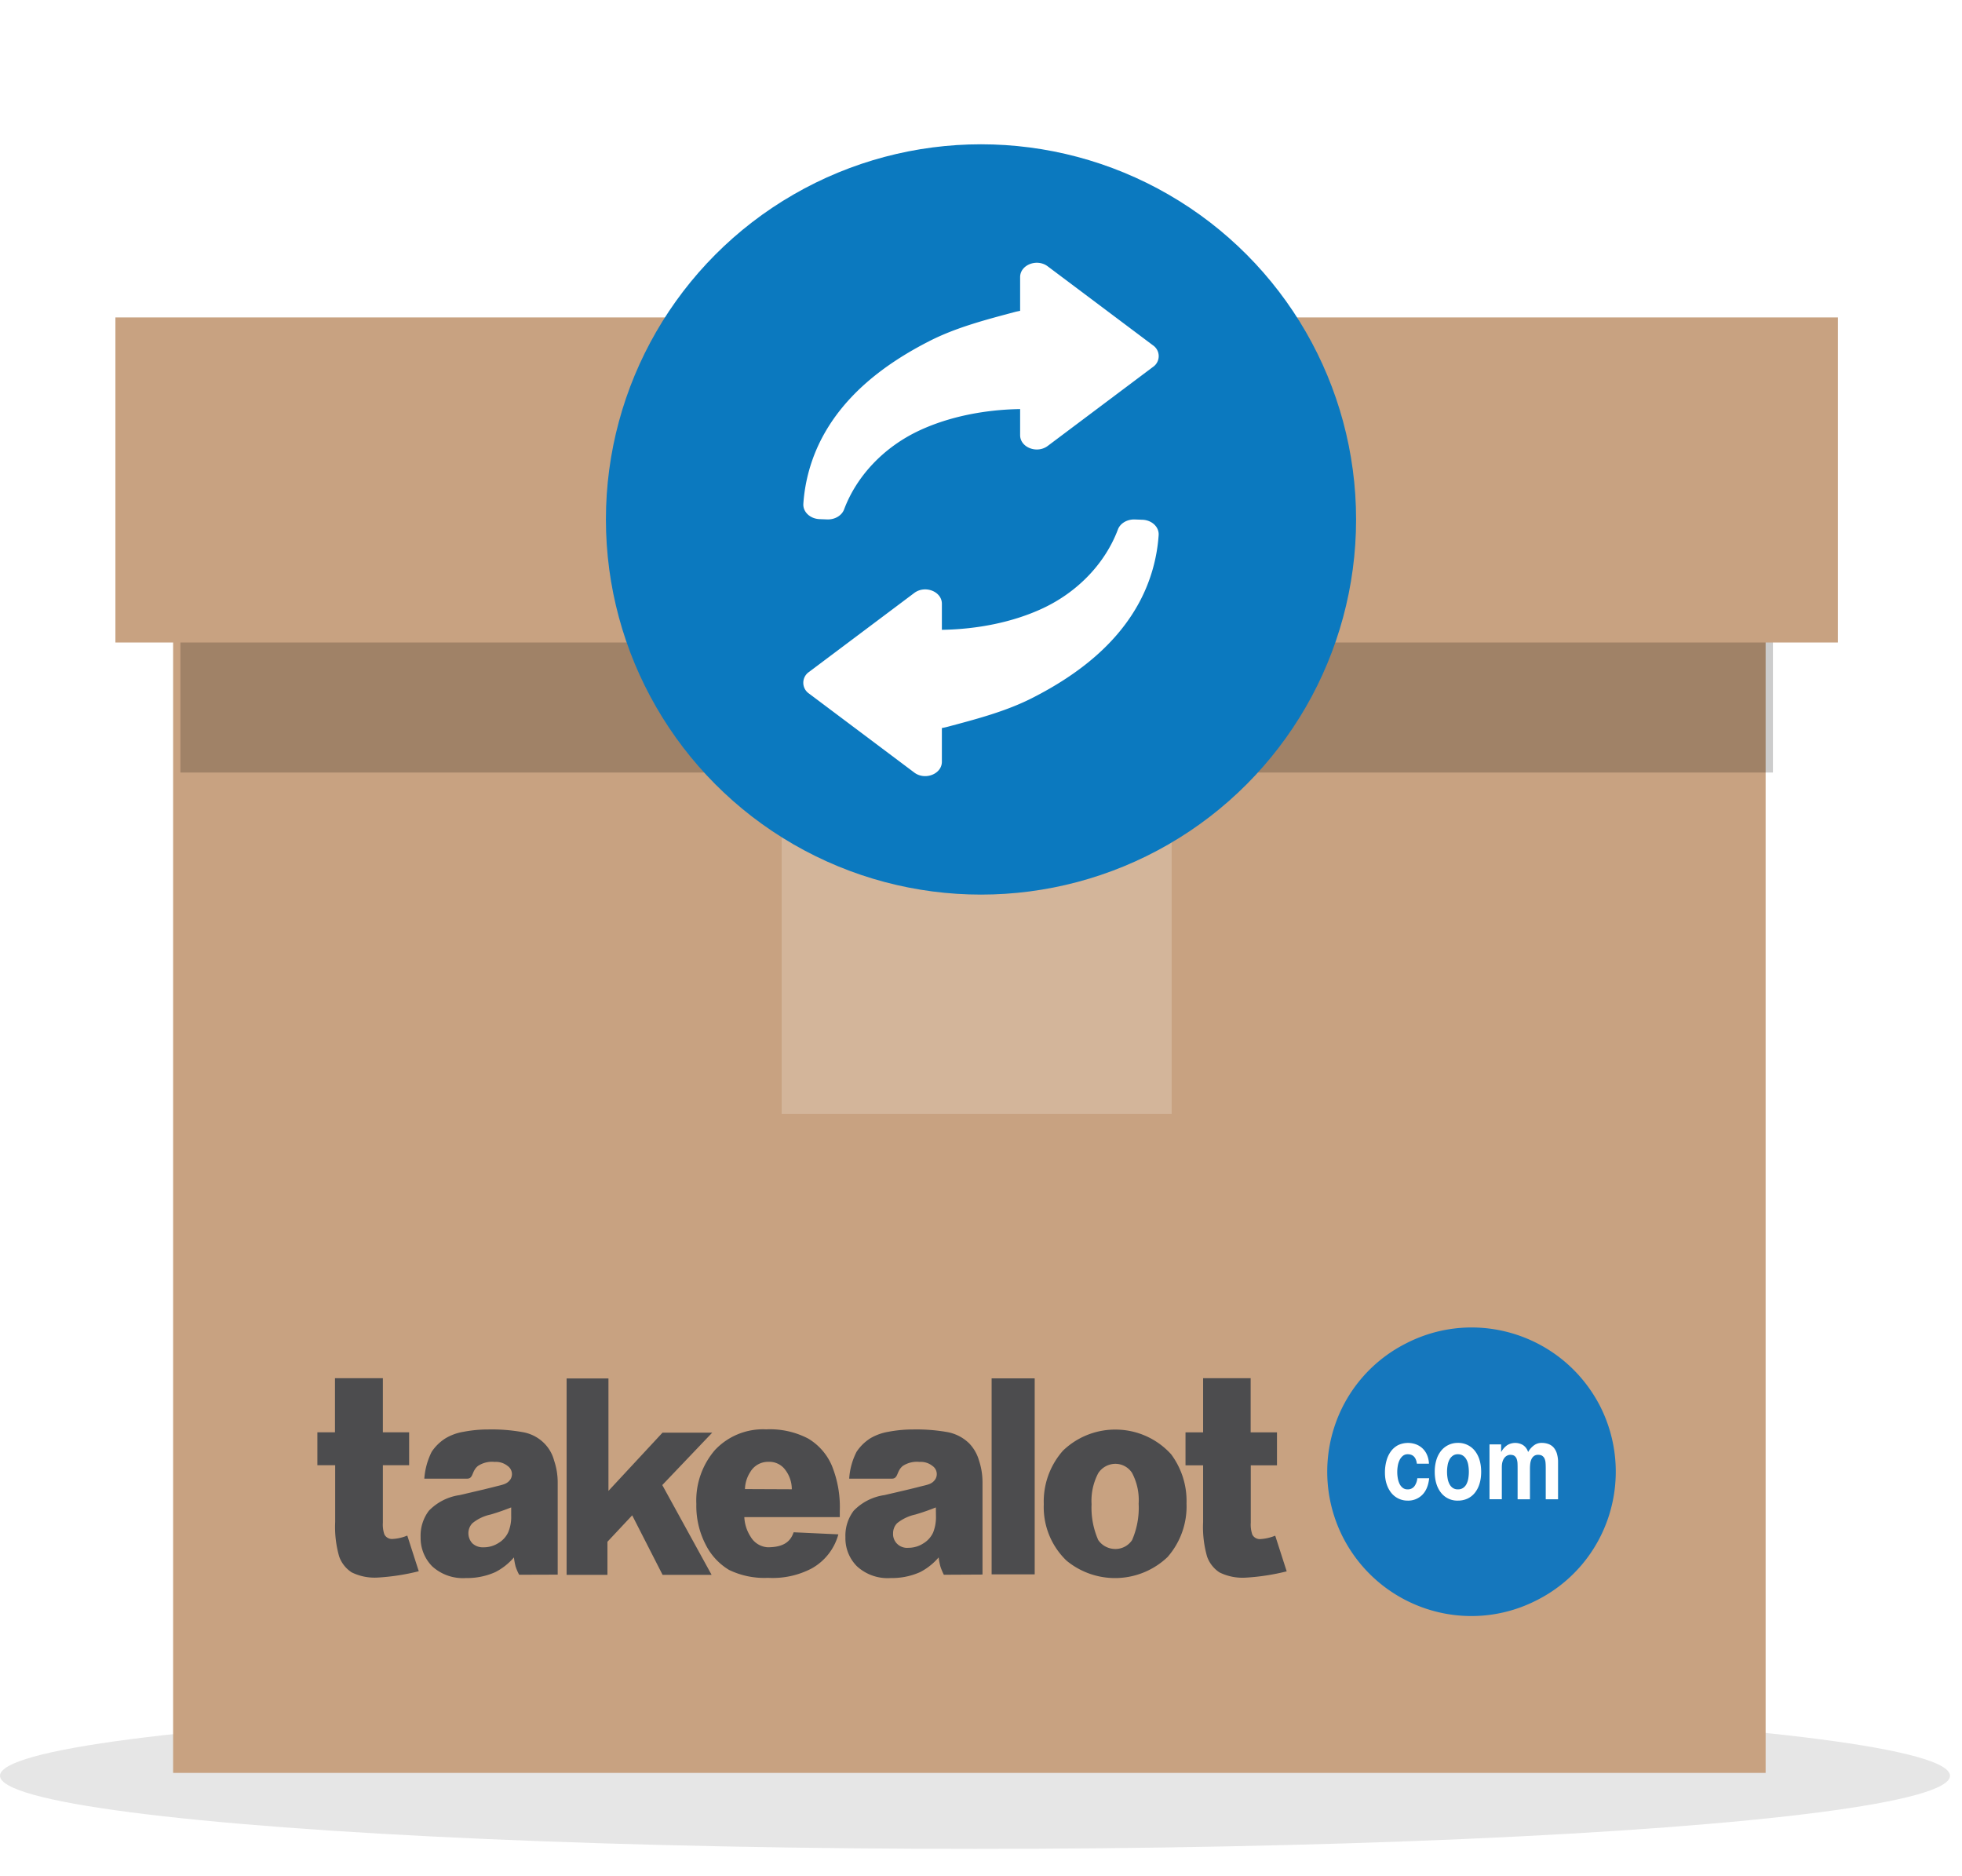 <svg width="68" height="65" xmlns="http://www.w3.org/2000/svg"><defs><filter x="-15.4%" y="-15.4%" width="130.8%" height="130.8%" filterUnits="objectBoundingBox" id="a"><feOffset dy="2" in="SourceAlpha" result="shadowOffsetOuter1"/><feColorMatrix values="0 0 0 0 0 0 0 0 0 0 0 0 0 0 0 0 0 0 0.225 0" in="shadowOffsetOuter1" result="shadowMatrixOuter1"/><feMerge><feMergeNode in="shadowMatrixOuter1"/><feMergeNode in="SourceGraphic"/></feMerge></filter></defs><g transform="translate(0 3)" fill="none" fill-rule="evenodd"><ellipse fill="#000" opacity=".1" cx="33.792" cy="58.534" rx="33.792" ry="2.534"/><path fill="#C8A281" d="M6 10h55.194v48.435H6z"/><path fill="#000" opacity=".2" d="M6.253 10.253h55.194V23.77H6.253z"/><path fill="#C8A281" d="M4 8h59.699v11.264H4z"/><path fill="#FFF" opacity=".2" d="M27.091 8h13.517v27.597H27.091z"/><path d="M53.292 52.436c-2.444 1.272-5.447.32-6.73-2.132a5.008 5.008 0 01-.329-3.814 4.958 4.958 0 012.458-2.917c2.449-1.286 5.468-.334 6.754 2.131a5.013 5.013 0 01.317 3.82 4.962 4.962 0 01-2.47 2.912z" fill="#1577BD"/><path d="M48.785 49a.688.688 0 00.508-.199c.133-.132.213-.324.24-.577h-.411a.55.55 0 01-.104.282.283.283 0 01-.236.104.262.262 0 01-.168-.055.39.39 0 01-.11-.141.744.744 0 01-.059-.193 1.254 1.254 0 010-.425.727.727 0 01.062-.199.43.43 0 01.113-.147.26.26 0 01.171-.057c.182 0 .288.11.316.328h.418a.84.84 0 00-.072-.318.665.665 0 00-.392-.358.81.81 0 00-.604.032.73.73 0 00-.25.215.987.987 0 00-.154.327 1.526 1.526 0 00-.053.41c0 .143.019.273.057.392a.958.958 0 00.16.307.718.718 0 00.568.272zm1.744 0a.773.773 0 00.333-.07.71.71 0 00.254-.2.938.938 0 00.162-.315c.038-.122.057-.26.057-.411 0-.152-.019-.29-.057-.414a.936.936 0 00-.162-.316.73.73 0 00-.587-.274.734.734 0 00-.583.274.936.936 0 00-.163.316 1.403 1.403 0 00-.057.414c0 .152.02.289.057.411a.938.938 0 00.163.315.715.715 0 00.583.27zm0-.39a.303.303 0 01-.18-.051.37.37 0 01-.116-.138.676.676 0 01-.062-.195 1.353 1.353 0 010-.447.653.653 0 01.062-.194.391.391 0 01.116-.138.295.295 0 01.18-.054c.073 0 .133.018.182.054.05.035.088.081.118.138.029.056.05.12.061.194a1.387 1.387 0 010 .447.676.676 0 01-.061.195.365.365 0 01-.118.138.31.31 0 01-.182.051zm1.522.342V47.85c0-.093.011-.168.033-.226a.369.369 0 01.08-.132.267.267 0 01.176-.079c.068 0 .12.014.155.042a.23.23 0 01.075.112.561.561 0 01.025.153c.002.055.003.11.003.167v1.066h.428v-1.059c0-.058.003-.117.01-.174a.512.512 0 01.042-.155.288.288 0 01.087-.11.235.235 0 01.146-.042c.06 0 .108.012.143.037a.23.23 0 01.08.099.45.45 0 01.033.147c.004.056.006.116.006.18v1.077H54V47.68a1.03 1.03 0 00-.042-.314.556.556 0 00-.117-.212.441.441 0 00-.18-.117.689.689 0 00-.23-.037.435.435 0 00-.28.096.746.746 0 00-.189.22.439.439 0 00-.185-.246.531.531 0 00-.54.01.675.675 0 00-.204.229h-.006v-.258h-.403v1.901h.427z" fill="#FFF" fill-rule="nonzero"/><g fill="#4C4C4E"><path d="M43.346 44.757v1.878h.912v1.142h-.908v1.983c-.01.14.008.282.053.416a.292.292 0 00.284.157c.176-.012.348-.052.51-.118l.398 1.236c-.465.117-.94.19-1.419.218a1.805 1.805 0 01-.908-.18 1.09 1.09 0 01-.432-.549 3.699 3.699 0 01-.138-1.194v-1.969h-.61v-1.142h.61v-1.878h1.648zM36.176 49.124a2.656 2.656 0 01.667-1.857 2.608 2.608 0 011.902-.727 2.6 2.6 0 011.846.856c.365.493.552 1.092.532 1.7a2.66 2.66 0 01-.66 1.862 2.64 2.64 0 01-3.5.121 2.568 2.568 0 01-.787-1.955m1.656 0c-.02.425.06.849.23 1.24.131.194.352.311.59.312a.692.692 0 00.585-.309c.172-.399.25-.83.227-1.263a2.002 2.002 0 00-.23-1.066.688.688 0 00-.572-.313.713.713 0 00-.596.32 2.047 2.047 0 00-.234 1.08"/><path fill-rule="nonzero" d="M34.368 44.764h1.493v6.791h-1.493z"/><path d="M32.712 51.569a2.086 2.086 0 01-.12-.289 2.262 2.262 0 01-.06-.312 2.12 2.12 0 01-.643.51c-.32.142-.667.212-1.017.205a1.57 1.57 0 01-1.17-.406 1.373 1.373 0 01-.401-1.007 1.43 1.43 0 01.287-.92 1.843 1.843 0 011.064-.541c.62-.143 1.028-.24 1.213-.289.276-.073.436-.08.556-.267a.343.343 0 00-.103-.455.647.647 0 00-.446-.139.894.894 0 00-.578.136c-.23.18-.153.444-.383.444h-1.479c.02-.324.107-.64.255-.93.125-.19.29-.35.483-.472a1.84 1.84 0 01.624-.223c.283-.054.572-.08.861-.08.4-.007.799.024 1.192.094.285.055.547.193.751.396.158.168.272.37.334.59.078.236.118.482.12.73v3.218l-1.34.007zm-.277-2.333a8.04 8.04 0 01-.709.246c-.233.05-.45.153-.635.302a.498.498 0 00-.138.347.47.47 0 00.149.374.492.492 0 00.387.13.947.947 0 00.514-.153.857.857 0 00.337-.375c.072-.183.105-.377.099-.573l-.004-.298zM29.056 50.17a1.93 1.93 0 01-.929 1.183 2.909 2.909 0 01-1.51.323 2.802 2.802 0 01-1.348-.274 2.138 2.138 0 01-.812-.878 2.92 2.92 0 01-.323-1.41 2.679 2.679 0 01.646-1.868 2.283 2.283 0 011.773-.715 2.862 2.862 0 011.46.32c.363.218.647.542.813.926.205.502.3 1.04.28 1.58v.215h-3.309c.011.24.086.474.217.677a.74.74 0 00.592.368c.578 0 .798-.218.9-.52l1.55.072zm-1.613-1.563c0-.26-.091-.513-.26-.715a.684.684 0 00-.549-.236.712.712 0 00-.627.347 1.15 1.15 0 00-.188.597l1.624.007z"/><path d="M19.638 44.767h1.45v3.896l1.873-2.017h1.723l-1.73 1.815 1.709 3.111h-1.699l-1.053-2.062-.858.916v1.146h-1.415zM17.993 51.569a1.806 1.806 0 01-.124-.289 2.384 2.384 0 01-.057-.312 2.12 2.12 0 01-.646.51c-.319.142-.667.212-1.017.205a1.58 1.58 0 01-1.17-.406 1.397 1.397 0 01-.401-1.007 1.43 1.43 0 01.287-.92 1.843 1.843 0 011.064-.541c.617-.143 1.025-.24 1.213-.289.273-.073.432-.08.556-.267a.343.343 0 00-.106-.455.644.644 0 00-.447-.139.88.88 0 00-.574.136c-.234.18-.153.444-.383.444h-1.482c.023-.323.11-.64.255-.93a1.6 1.6 0 01.486-.472c.192-.112.403-.188.624-.223.282-.054.57-.08.858-.08.4-.008.798.024 1.191.094.528.092.953.477 1.085.986.08.236.121.481.124.73v3.221l-1.336.004zm-.277-2.333a8.46 8.46 0 01-.71.246 1.481 1.481 0 00-.634.302.498.498 0 00-.138.347c0 .128.048.252.135.347.107.1.253.15.4.14a.947.947 0 00.514-.153.846.846 0 00.334-.375c.074-.182.108-.378.1-.573v-.281zM13.27 44.757v1.875h.91v1.142h-.91v1.982c-.01.141.007.283.053.417a.296.296 0 00.283.156c.176-.01.349-.05.51-.118l.398 1.236c-.464.118-.94.191-1.418.219a1.805 1.805 0 01-.908-.18 1.09 1.09 0 01-.433-.55 3.699 3.699 0 01-.138-1.194v-1.968H11v-1.142h.61v-1.875h1.66z"/></g><g filter="url(#a)" transform="translate(21)"><circle fill="#0B79BF" cx="13" cy="13" r="13"/><path d="M7.402 12.989c-.324-.013-.577-.25-.559-.53v-.004a5.749 5.749 0 01.648-2.284c.777-1.471 2.124-2.537 3.715-3.349.924-.472 1.938-.736 2.957-1.008.066-.018.13-.03.193-.043V4.603c0-.426.583-.655.956-.374l3.648 2.737a.453.453 0 010 .75l-3.648 2.737c-.373.28-.956.052-.956-.374v-.904a2.1 2.1 0 00-.033.001c-1.185.022-2.412.254-3.459.742-1.24.579-2.177 1.584-2.609 2.734-.081.217-.325.358-.589.347l-.264-.01zM18.598 13.011c.324.013.577.25.559.53v.004a5.749 5.749 0 01-.648 2.284c-.777 1.471-2.124 2.537-3.715 3.349-.924.472-1.938.736-2.957 1.008-.066.018-.13.03-.193.043v1.168c0 .426-.583.655-.956.374L7.04 19.034a.453.453 0 010-.75l3.648-2.737c.373-.28.956-.052.956.374v.904l.033-.001c1.185-.022 2.412-.254 3.459-.742 1.24-.579 2.177-1.584 2.609-2.734.081-.217.325-.358.589-.347l.264.01z" fill="#FFF" fill-rule="nonzero"/></g></g></svg>